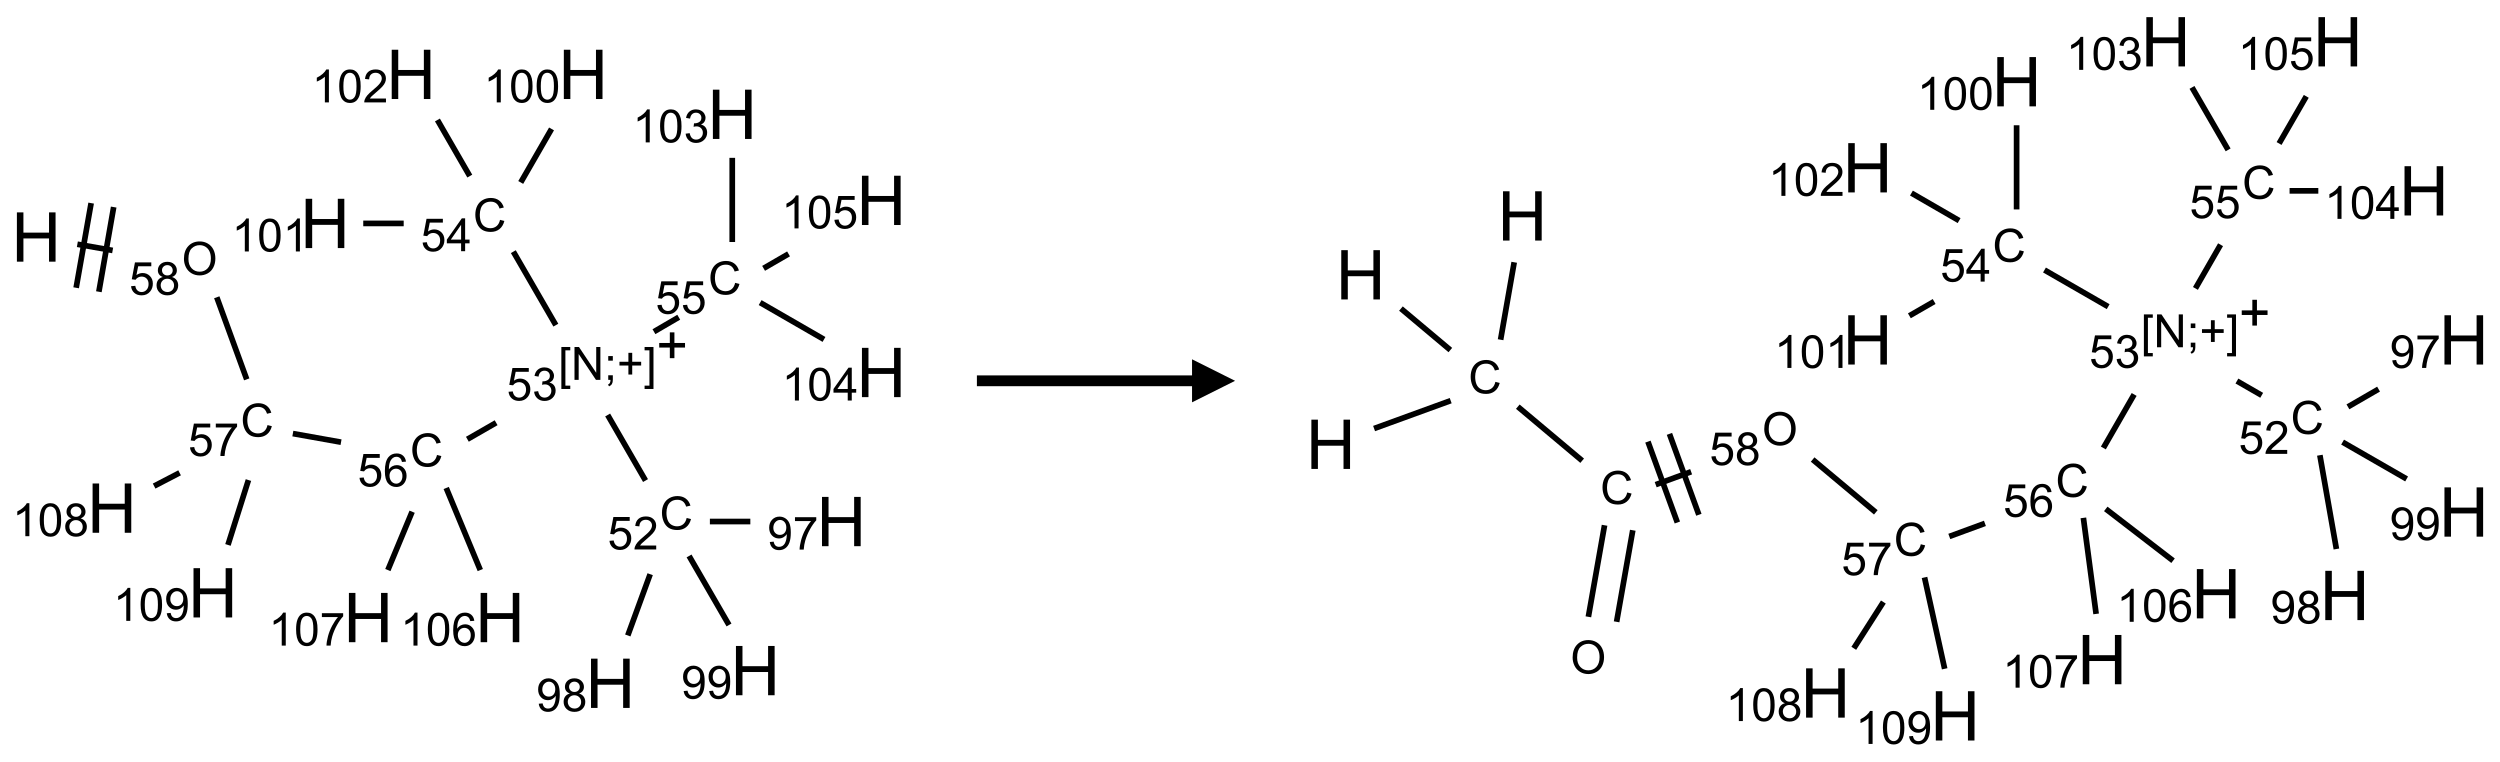 <?xml version="1.0" encoding="UTF-8"?>
<svg xmlns="http://www.w3.org/2000/svg" xmlns:xlink="http://www.w3.org/1999/xlink" width="581" height="177" viewBox="0 0 581 177">
<defs>
<g>
<g id="glyph-0-0">
<path d="M 2 0 L 2 -10 L 10 -10 L 10 0 Z M 2.25 -0.25 L 9.75 -0.25 L 9.75 -9.75 L 2.25 -9.75 Z M 2.25 -0.25 "/>
</g>
<g id="glyph-0-1">
<path d="M 1.281 0 L 1.281 -11.453 L 2.797 -11.453 L 2.797 -6.75 L 8.75 -6.75 L 8.75 -11.453 L 10.266 -11.453 L 10.266 0 L 8.75 0 L 8.75 -5.398 L 2.797 -5.398 L 2.797 0 Z M 1.281 0 "/>
</g>
<g id="glyph-1-0">
<path d="M 1.332 0 L 1.332 -6.668 L 6.668 -6.668 L 6.668 0 Z M 1.5 -0.168 L 6.5 -0.168 L 6.5 -6.5 L 1.5 -6.5 Z M 1.5 -0.168 "/>
</g>
<g id="glyph-1-1">
<path d="M 0.516 -3.719 C 0.516 -4.984 0.855 -5.977 1.535 -6.695 C 2.215 -7.414 3.094 -7.77 4.172 -7.77 C 4.875 -7.77 5.512 -7.602 6.078 -7.266 C 6.645 -6.93 7.074 -6.461 7.371 -5.855 C 7.668 -5.254 7.816 -4.57 7.816 -3.809 C 7.816 -3.035 7.66 -2.34 7.348 -1.73 C 7.035 -1.117 6.594 -0.656 6.02 -0.34 C 5.449 -0.027 4.828 0.129 4.168 0.129 C 3.449 0.129 2.805 -0.043 2.238 -0.391 C 1.672 -0.738 1.246 -1.211 0.953 -1.812 C 0.66 -2.414 0.516 -3.047 0.516 -3.719 Z M 1.559 -3.703 C 1.559 -2.781 1.805 -2.059 2.301 -1.527 C 2.793 -1 3.414 -0.734 4.16 -0.734 C 4.922 -0.734 5.547 -1 6.039 -1.535 C 6.531 -2.07 6.777 -2.828 6.777 -3.812 C 6.777 -4.434 6.672 -4.977 6.461 -5.441 C 6.25 -5.902 5.945 -6.262 5.539 -6.52 C 5.133 -6.773 4.68 -6.902 4.176 -6.902 C 3.461 -6.902 2.848 -6.656 2.332 -6.164 C 1.816 -5.672 1.559 -4.852 1.559 -3.703 Z M 1.559 -3.703 "/>
</g>
<g id="glyph-1-2">
<path d="M 0.441 -2 L 1.426 -2.082 C 1.5 -1.605 1.668 -1.242 1.934 -1.004 C 2.199 -0.762 2.52 -0.641 2.895 -0.641 C 3.348 -0.641 3.73 -0.812 4.043 -1.152 C 4.355 -1.492 4.512 -1.941 4.512 -2.504 C 4.512 -3.039 4.359 -3.461 4.059 -3.77 C 3.758 -4.078 3.367 -4.234 2.879 -4.234 C 2.578 -4.234 2.305 -4.164 2.062 -4.027 C 1.82 -3.891 1.629 -3.715 1.488 -3.496 L 0.609 -3.609 L 1.348 -7.531 L 5.145 -7.531 L 5.145 -6.637 L 2.098 -6.637 L 1.688 -4.582 C 2.145 -4.902 2.625 -5.062 3.129 -5.062 C 3.797 -5.062 4.359 -4.832 4.816 -4.371 C 5.277 -3.91 5.504 -3.312 5.504 -2.59 C 5.504 -1.898 5.305 -1.301 4.902 -0.797 C 4.41 -0.18 3.742 0.129 2.895 0.129 C 2.199 0.129 1.633 -0.062 1.195 -0.453 C 0.758 -0.844 0.504 -1.359 0.441 -2 Z M 0.441 -2 "/>
</g>
<g id="glyph-1-3">
<path d="M 1.887 -4.141 C 1.496 -4.281 1.207 -4.484 1.02 -4.75 C 0.832 -5.016 0.738 -5.328 0.738 -5.699 C 0.738 -6.254 0.938 -6.719 1.34 -7.098 C 1.738 -7.477 2.27 -7.668 2.934 -7.668 C 3.598 -7.668 4.137 -7.473 4.543 -7.086 C 4.949 -6.699 5.152 -6.227 5.152 -5.672 C 5.152 -5.316 5.059 -5.008 4.871 -4.746 C 4.688 -4.484 4.406 -4.281 4.027 -4.141 C 4.496 -3.988 4.852 -3.742 5.098 -3.402 C 5.34 -3.062 5.465 -2.656 5.465 -2.184 C 5.465 -1.531 5.234 -0.98 4.77 -0.535 C 4.309 -0.09 3.703 0.129 2.949 0.129 C 2.195 0.129 1.586 -0.094 1.125 -0.539 C 0.664 -0.984 0.434 -1.543 0.434 -2.207 C 0.434 -2.703 0.559 -3.121 0.809 -3.457 C 1.062 -3.793 1.422 -4.02 1.887 -4.141 Z M 1.699 -5.73 C 1.699 -5.367 1.812 -5.074 2.047 -4.844 C 2.281 -4.613 2.582 -4.5 2.953 -4.5 C 3.312 -4.5 3.609 -4.613 3.84 -4.84 C 4.07 -5.066 4.188 -5.348 4.188 -5.676 C 4.188 -6.02 4.07 -6.309 3.832 -6.543 C 3.594 -6.777 3.297 -6.895 2.941 -6.895 C 2.586 -6.895 2.289 -6.781 2.051 -6.551 C 1.816 -6.324 1.699 -6.047 1.699 -5.73 Z M 1.395 -2.203 C 1.395 -1.938 1.461 -1.676 1.586 -1.426 C 1.711 -1.176 1.902 -0.984 2.152 -0.848 C 2.402 -0.711 2.672 -0.641 2.957 -0.641 C 3.406 -0.641 3.777 -0.785 4.066 -1.074 C 4.359 -1.363 4.504 -1.727 4.504 -2.172 C 4.504 -2.625 4.355 -2.996 4.055 -3.293 C 3.754 -3.586 3.379 -3.734 2.926 -3.734 C 2.484 -3.734 2.121 -3.59 1.832 -3.297 C 1.543 -3.004 1.395 -2.641 1.395 -2.203 Z M 1.395 -2.203 "/>
</g>
<g id="glyph-1-4">
<path d="M 6.27 -2.676 L 7.281 -2.422 C 7.07 -1.594 6.688 -0.961 6.137 -0.523 C 5.586 -0.086 4.914 0.129 4.121 0.129 C 3.297 0.129 2.629 -0.039 2.113 -0.371 C 1.598 -0.707 1.203 -1.191 0.934 -1.828 C 0.664 -2.465 0.531 -3.145 0.531 -3.875 C 0.531 -4.672 0.684 -5.363 0.988 -5.957 C 1.293 -6.547 1.723 -6.996 2.285 -7.305 C 2.844 -7.613 3.461 -7.766 4.137 -7.766 C 4.898 -7.766 5.543 -7.57 6.062 -7.184 C 6.582 -6.793 6.945 -6.246 7.152 -5.543 L 6.156 -5.309 C 5.98 -5.863 5.723 -6.266 5.387 -6.52 C 5.051 -6.773 4.625 -6.902 4.113 -6.902 C 3.527 -6.902 3.039 -6.762 2.645 -6.48 C 2.25 -6.199 1.973 -5.82 1.812 -5.348 C 1.652 -4.871 1.574 -4.383 1.574 -3.879 C 1.574 -3.23 1.668 -2.664 1.855 -2.18 C 2.047 -1.695 2.34 -1.332 2.738 -1.094 C 3.137 -0.855 3.57 -0.734 4.035 -0.734 C 4.602 -0.734 5.082 -0.898 5.473 -1.223 C 5.867 -1.551 6.133 -2.035 6.27 -2.676 Z M 6.27 -2.676 "/>
</g>
<g id="glyph-1-5">
<path d="M 0.504 -6.637 L 0.504 -7.535 L 5.449 -7.535 L 5.449 -6.809 C 4.961 -6.289 4.48 -5.602 4.004 -4.746 C 3.527 -3.887 3.156 -3.004 2.895 -2.098 C 2.707 -1.461 2.59 -0.762 2.535 0 L 1.574 0 C 1.582 -0.602 1.703 -1.328 1.926 -2.176 C 2.152 -3.027 2.477 -3.848 2.898 -4.637 C 3.32 -5.426 3.77 -6.094 4.246 -6.637 Z M 0.504 -6.637 "/>
</g>
<g id="glyph-1-6">
<path d="M 5.309 -5.766 L 4.375 -5.691 C 4.293 -6.059 4.172 -6.328 4.02 -6.496 C 3.766 -6.762 3.453 -6.895 3.082 -6.895 C 2.785 -6.895 2.523 -6.812 2.297 -6.645 C 2 -6.43 1.77 -6.117 1.598 -5.703 C 1.43 -5.289 1.34 -4.703 1.332 -3.938 C 1.559 -4.281 1.836 -4.535 2.16 -4.703 C 2.488 -4.871 2.828 -4.953 3.188 -4.953 C 3.812 -4.953 4.344 -4.723 4.785 -4.262 C 5.223 -3.801 5.441 -3.207 5.441 -2.48 C 5.441 -2 5.34 -1.555 5.133 -1.145 C 4.926 -0.73 4.641 -0.418 4.281 -0.199 C 3.922 0.02 3.512 0.129 3.051 0.129 C 2.27 0.129 1.633 -0.156 1.141 -0.73 C 0.648 -1.305 0.402 -2.254 0.402 -3.574 C 0.402 -5.051 0.672 -6.121 1.219 -6.793 C 1.695 -7.375 2.336 -7.668 3.141 -7.668 C 3.742 -7.668 4.234 -7.5 4.617 -7.16 C 5 -6.824 5.23 -6.359 5.309 -5.766 Z M 1.48 -2.473 C 1.48 -2.152 1.547 -1.844 1.684 -1.547 C 1.82 -1.25 2.016 -1.027 2.262 -0.871 C 2.508 -0.719 2.766 -0.641 3.035 -0.641 C 3.434 -0.641 3.773 -0.801 4.059 -1.121 C 4.344 -1.441 4.484 -1.875 4.484 -2.422 C 4.484 -2.949 4.344 -3.367 4.062 -3.668 C 3.781 -3.973 3.426 -4.125 3 -4.125 C 2.578 -4.125 2.219 -3.973 1.922 -3.668 C 1.625 -3.363 1.48 -2.969 1.48 -2.473 Z M 1.48 -2.473 "/>
</g>
<g id="glyph-1-7">
<path d="M 0.723 2.121 L 0.723 -7.637 L 2.793 -7.637 L 2.793 -6.859 L 1.66 -6.859 L 1.66 1.344 L 2.793 1.344 L 2.793 2.121 Z M 0.723 2.121 "/>
</g>
<g id="glyph-1-8">
<path d="M 0.812 0 L 0.812 -7.637 L 1.848 -7.637 L 5.859 -1.641 L 5.859 -7.637 L 6.828 -7.637 L 6.828 0 L 5.793 0 L 1.781 -6 L 1.781 0 Z M 0.812 0 "/>
</g>
<g id="glyph-1-9">
<path d="M 0.949 -4.465 L 0.949 -5.531 L 2.016 -5.531 L 2.016 -4.465 Z M 0.949 0 L 0.949 -1.066 L 2.016 -1.066 L 2.016 0 C 2.016 0.391 1.945 0.711 1.809 0.949 C 1.668 1.191 1.449 1.379 1.145 1.512 L 0.887 1.109 C 1.082 1.023 1.23 0.895 1.324 0.727 C 1.418 0.559 1.469 0.316 1.48 0 Z M 0.949 0 "/>
</g>
<g id="glyph-1-10">
<path d="M 2.672 -1.234 L 2.672 -3.328 L 0.594 -3.328 L 0.594 -4.203 L 2.672 -4.203 L 2.672 -6.281 L 3.559 -6.281 L 3.559 -4.203 L 5.637 -4.203 L 5.637 -3.328 L 3.559 -3.328 L 3.559 -1.234 Z M 2.672 -1.234 "/>
</g>
<g id="glyph-1-11">
<path d="M 2.27 2.121 L 0.203 2.121 L 0.203 1.344 L 1.332 1.344 L 1.332 -6.859 L 0.203 -6.859 L 0.203 -7.637 L 2.27 -7.637 Z M 2.27 2.121 "/>
</g>
<g id="glyph-1-12">
<path d="M 0.449 -2.016 L 1.387 -2.141 C 1.492 -1.609 1.676 -1.227 1.934 -0.992 C 2.191 -0.758 2.508 -0.641 2.879 -0.641 C 3.32 -0.641 3.695 -0.793 3.996 -1.098 C 4.301 -1.402 4.453 -1.781 4.453 -2.234 C 4.453 -2.664 4.312 -3.02 4.031 -3.301 C 3.75 -3.578 3.391 -3.719 2.957 -3.719 C 2.781 -3.719 2.562 -3.684 2.297 -3.613 L 2.402 -4.438 C 2.465 -4.43 2.516 -4.426 2.551 -4.426 C 2.949 -4.426 3.312 -4.531 3.629 -4.738 C 3.949 -4.949 4.109 -5.27 4.109 -5.703 C 4.109 -6.047 3.992 -6.332 3.762 -6.559 C 3.527 -6.785 3.227 -6.895 2.859 -6.895 C 2.496 -6.895 2.191 -6.781 1.949 -6.551 C 1.707 -6.324 1.547 -5.98 1.48 -5.52 L 0.543 -5.688 C 0.656 -6.316 0.918 -6.805 1.324 -7.148 C 1.73 -7.492 2.234 -7.668 2.84 -7.668 C 3.254 -7.668 3.641 -7.578 3.988 -7.398 C 4.34 -7.219 4.609 -6.977 4.793 -6.668 C 4.98 -6.359 5.074 -6.031 5.074 -5.684 C 5.074 -5.352 4.984 -5.051 4.809 -4.781 C 4.629 -4.512 4.367 -4.297 4.02 -4.137 C 4.473 -4.031 4.824 -3.816 5.074 -3.488 C 5.324 -3.16 5.449 -2.75 5.449 -2.254 C 5.449 -1.59 5.203 -1.023 4.719 -0.559 C 4.234 -0.098 3.617 0.137 2.875 0.137 C 2.203 0.137 1.648 -0.062 1.207 -0.465 C 0.762 -0.863 0.512 -1.379 0.449 -2.016 Z M 0.449 -2.016 "/>
</g>
<g id="glyph-1-13">
<path d="M 5.371 -0.902 L 5.371 0 L 0.324 0 C 0.316 -0.227 0.352 -0.441 0.434 -0.652 C 0.562 -0.996 0.766 -1.332 1.051 -1.668 C 1.332 -2 1.742 -2.387 2.277 -2.824 C 3.105 -3.504 3.668 -4.043 3.957 -4.441 C 4.25 -4.84 4.395 -5.215 4.395 -5.566 C 4.395 -5.938 4.262 -6.254 3.996 -6.508 C 3.73 -6.762 3.387 -6.891 2.957 -6.891 C 2.508 -6.891 2.145 -6.754 1.875 -6.484 C 1.605 -6.215 1.469 -5.84 1.465 -5.359 L 0.5 -5.457 C 0.566 -6.176 0.812 -6.727 1.246 -7.102 C 1.676 -7.477 2.254 -7.668 2.98 -7.668 C 3.711 -7.668 4.293 -7.465 4.719 -7.059 C 5.145 -6.652 5.359 -6.148 5.359 -5.547 C 5.359 -5.242 5.297 -4.941 5.172 -4.645 C 5.047 -4.352 4.84 -4.039 4.551 -3.715 C 4.262 -3.387 3.777 -2.938 3.105 -2.371 C 2.543 -1.898 2.18 -1.578 2.02 -1.41 C 1.859 -1.242 1.73 -1.07 1.625 -0.902 Z M 5.371 -0.902 "/>
</g>
<g id="glyph-1-14">
<path d="M 0.582 -1.766 L 1.484 -1.848 C 1.562 -1.426 1.707 -1.117 1.922 -0.926 C 2.137 -0.734 2.414 -0.641 2.75 -0.641 C 3.039 -0.641 3.289 -0.707 3.508 -0.84 C 3.727 -0.973 3.902 -1.148 4.043 -1.367 C 4.18 -1.586 4.297 -1.887 4.391 -2.262 C 4.484 -2.637 4.531 -3.016 4.531 -3.406 C 4.531 -3.449 4.531 -3.512 4.527 -3.594 C 4.34 -3.297 4.082 -3.055 3.758 -2.867 C 3.434 -2.68 3.082 -2.59 2.703 -2.59 C 2.07 -2.59 1.535 -2.816 1.098 -3.277 C 0.66 -3.734 0.441 -4.34 0.441 -5.09 C 0.441 -5.863 0.672 -6.484 1.129 -6.957 C 1.586 -7.43 2.156 -7.668 2.844 -7.668 C 3.34 -7.668 3.793 -7.531 4.207 -7.266 C 4.617 -7 4.93 -6.617 5.145 -6.121 C 5.355 -5.629 5.465 -4.91 5.465 -3.973 C 5.465 -2.996 5.359 -2.223 5.145 -1.645 C 4.934 -1.066 4.617 -0.625 4.199 -0.324 C 3.781 -0.02 3.293 0.129 2.73 0.129 C 2.133 0.129 1.645 -0.035 1.266 -0.367 C 0.887 -0.699 0.66 -1.164 0.582 -1.766 Z M 4.422 -5.137 C 4.422 -5.676 4.277 -6.102 3.992 -6.418 C 3.707 -6.734 3.359 -6.891 2.957 -6.891 C 2.543 -6.891 2.18 -6.719 1.871 -6.379 C 1.562 -6.039 1.406 -5.598 1.406 -5.059 C 1.406 -4.57 1.555 -4.176 1.848 -3.871 C 2.141 -3.566 2.5 -3.418 2.934 -3.418 C 3.367 -3.418 3.723 -3.57 4.004 -3.871 C 4.281 -4.176 4.422 -4.598 4.422 -5.137 Z M 4.422 -5.137 "/>
</g>
<g id="glyph-1-15">
<path d="M 3.449 0 L 3.449 -1.828 L 0.137 -1.828 L 0.137 -2.688 L 3.621 -7.637 L 4.387 -7.637 L 4.387 -2.688 L 5.418 -2.688 L 5.418 -1.828 L 4.387 -1.828 L 4.387 0 Z M 3.449 -2.688 L 3.449 -6.129 L 1.059 -2.688 Z M 3.449 -2.688 "/>
</g>
<g id="glyph-1-16">
<path d="M 3.973 0 L 3.035 0 L 3.035 -5.973 C 2.809 -5.758 2.516 -5.543 2.148 -5.328 C 1.781 -5.113 1.453 -4.953 1.16 -4.844 L 1.16 -5.75 C 1.684 -5.996 2.145 -6.297 2.535 -6.645 C 2.93 -6.996 3.207 -7.336 3.371 -7.668 L 3.973 -7.668 Z M 3.973 0 "/>
</g>
<g id="glyph-1-17">
<path d="M 0.441 -3.766 C 0.441 -4.668 0.535 -5.395 0.723 -5.945 C 0.906 -6.496 1.184 -6.922 1.551 -7.219 C 1.918 -7.516 2.375 -7.668 2.934 -7.668 C 3.344 -7.668 3.703 -7.586 4.012 -7.418 C 4.32 -7.254 4.574 -7.016 4.777 -6.707 C 4.977 -6.395 5.137 -6.016 5.25 -5.57 C 5.363 -5.125 5.422 -4.523 5.422 -3.766 C 5.422 -2.871 5.328 -2.148 5.145 -1.598 C 4.961 -1.047 4.688 -0.621 4.32 -0.32 C 3.953 -0.02 3.492 0.129 2.934 0.129 C 2.195 0.129 1.617 -0.133 1.199 -0.66 C 0.695 -1.297 0.441 -2.332 0.441 -3.766 Z M 1.406 -3.766 C 1.406 -2.512 1.555 -1.68 1.848 -1.262 C 2.141 -0.848 2.5 -0.641 2.934 -0.641 C 3.363 -0.641 3.727 -0.848 4.02 -1.266 C 4.312 -1.684 4.457 -2.516 4.457 -3.766 C 4.457 -5.023 4.312 -5.859 4.02 -6.27 C 3.727 -6.684 3.359 -6.891 2.922 -6.891 C 2.492 -6.891 2.148 -6.707 1.891 -6.344 C 1.566 -5.879 1.406 -5.02 1.406 -3.766 Z M 1.406 -3.766 "/>
</g>
</g>
</defs>
<path fill="none" stroke-width="0.033" stroke-linecap="butt" stroke-linejoin="miter" stroke="rgb(0%, 0%, 0%)" stroke-opacity="1" stroke-miterlimit="10" d="M 0.239 0.987 L 0.444 1.023 " transform="matrix(40, 0, 0, 40, 8.418, 17.283)"/>
<path fill="none" stroke-width="0.033" stroke-linecap="butt" stroke-linejoin="miter" stroke="rgb(0%, 0%, 0%)" stroke-opacity="1" stroke-miterlimit="10" d="M 0.364 1.263 L 0.45 0.771 " transform="matrix(40, 0, 0, 40, 8.418, 17.283)"/>
<path fill="none" stroke-width="0.033" stroke-linecap="butt" stroke-linejoin="miter" stroke="rgb(0%, 0%, 0%)" stroke-opacity="1" stroke-miterlimit="10" d="M 0.232 1.24 L 0.319 0.748 " transform="matrix(40, 0, 0, 40, 8.418, 17.283)"/>
<path fill="none" stroke-width="0.033" stroke-linecap="butt" stroke-linejoin="miter" stroke="rgb(0%, 0%, 0%)" stroke-opacity="1" stroke-miterlimit="10" d="M 1.049 1.295 L 1.223 1.772 " transform="matrix(40, 0, 0, 40, 8.418, 17.283)"/>
<path fill="none" stroke-width="0.033" stroke-linecap="butt" stroke-linejoin="miter" stroke="rgb(0%, 0%, 0%)" stroke-opacity="1" stroke-miterlimit="10" d="M 1.491 2.087 L 1.771 2.137 " transform="matrix(40, 0, 0, 40, 8.418, 17.283)"/>
<path fill="none" stroke-width="0.033" stroke-linecap="butt" stroke-linejoin="miter" stroke="rgb(0%, 0%, 0%)" stroke-opacity="1" stroke-miterlimit="10" d="M 2.505 2.12 L 2.672 2.024 " transform="matrix(40, 0, 0, 40, 8.418, 17.283)"/>
<path fill="none" stroke-width="0.033" stroke-linecap="butt" stroke-linejoin="miter" stroke="rgb(0%, 0%, 0%)" stroke-opacity="1" stroke-miterlimit="10" d="M 3.32 1.979 L 3.54 2.36 " transform="matrix(40, 0, 0, 40, 8.418, 17.283)"/>
<path fill="none" stroke-width="0.033" stroke-linecap="butt" stroke-linejoin="miter" stroke="rgb(0%, 0%, 0%)" stroke-opacity="1" stroke-miterlimit="10" d="M 3.914 2.598 L 4.149 2.598 " transform="matrix(40, 0, 0, 40, 8.418, 17.283)"/>
<path fill="none" stroke-width="0.033" stroke-linecap="butt" stroke-linejoin="miter" stroke="rgb(0%, 0%, 0%)" stroke-opacity="1" stroke-miterlimit="10" d="M 3.567 2.904 L 3.437 3.26 " transform="matrix(40, 0, 0, 40, 8.418, 17.283)"/>
<path fill="none" stroke-width="0.033" stroke-linecap="butt" stroke-linejoin="miter" stroke="rgb(0%, 0%, 0%)" stroke-opacity="1" stroke-miterlimit="10" d="M 3.793 2.798 L 4.025 3.199 " transform="matrix(40, 0, 0, 40, 8.418, 17.283)"/>
<path fill="none" stroke-width="0.033" stroke-linecap="butt" stroke-linejoin="miter" stroke="rgb(0%, 0%, 0%)" stroke-opacity="1" stroke-miterlimit="10" d="M 3.019 1.457 L 2.772 1.03 " transform="matrix(40, 0, 0, 40, 8.418, 17.283)"/>
<path fill="none" stroke-width="0.033" stroke-linecap="butt" stroke-linejoin="miter" stroke="rgb(0%, 0%, 0%)" stroke-opacity="1" stroke-miterlimit="10" d="M 2.815 0.628 L 2.994 0.317 " transform="matrix(40, 0, 0, 40, 8.418, 17.283)"/>
<path fill="none" stroke-width="0.033" stroke-linecap="butt" stroke-linejoin="miter" stroke="rgb(0%, 0%, 0%)" stroke-opacity="1" stroke-miterlimit="10" d="M 2.135 0.866 L 1.9 0.866 " transform="matrix(40, 0, 0, 40, 8.418, 17.283)"/>
<path fill="none" stroke-width="0.033" stroke-linecap="butt" stroke-linejoin="miter" stroke="rgb(0%, 0%, 0%)" stroke-opacity="1" stroke-miterlimit="10" d="M 2.519 0.591 L 2.331 0.265 " transform="matrix(40, 0, 0, 40, 8.418, 17.283)"/>
<path fill="none" stroke-width="0.033" stroke-linecap="butt" stroke-linejoin="miter" stroke="rgb(0%, 0%, 0%)" stroke-opacity="1" stroke-miterlimit="10" d="M 3.589 1.495 L 3.733 1.411 " transform="matrix(40, 0, 0, 40, 8.418, 17.283)"/>
<path fill="none" stroke-width="0.033" stroke-linecap="butt" stroke-linejoin="miter" stroke="rgb(0%, 0%, 0%)" stroke-opacity="1" stroke-miterlimit="10" d="M 4.044 0.974 L 4.044 0.485 " transform="matrix(40, 0, 0, 40, 8.418, 17.283)"/>
<path fill="none" stroke-width="0.033" stroke-linecap="butt" stroke-linejoin="miter" stroke="rgb(0%, 0%, 0%)" stroke-opacity="1" stroke-miterlimit="10" d="M 4.206 1.326 L 4.577 1.54 " transform="matrix(40, 0, 0, 40, 8.418, 17.283)"/>
<path fill="none" stroke-width="0.033" stroke-linecap="butt" stroke-linejoin="miter" stroke="rgb(0%, 0%, 0%)" stroke-opacity="1" stroke-miterlimit="10" d="M 4.226 1.127 L 4.371 1.043 " transform="matrix(40, 0, 0, 40, 8.418, 17.283)"/>
<path fill="none" stroke-width="0.033" stroke-linecap="butt" stroke-linejoin="miter" stroke="rgb(0%, 0%, 0%)" stroke-opacity="1" stroke-miterlimit="10" d="M 2.382 2.403 L 2.58 2.88 " transform="matrix(40, 0, 0, 40, 8.418, 17.283)"/>
<path fill="none" stroke-width="0.033" stroke-linecap="butt" stroke-linejoin="miter" stroke="rgb(0%, 0%, 0%)" stroke-opacity="1" stroke-miterlimit="10" d="M 2.184 2.541 L 2.043 2.88 " transform="matrix(40, 0, 0, 40, 8.418, 17.283)"/>
<path fill="none" stroke-width="0.033" stroke-linecap="butt" stroke-linejoin="miter" stroke="rgb(0%, 0%, 0%)" stroke-opacity="1" stroke-miterlimit="10" d="M 0.833 2.315 L 0.685 2.392 " transform="matrix(40, 0, 0, 40, 8.418, 17.283)"/>
<path fill="none" stroke-width="0.033" stroke-linecap="butt" stroke-linejoin="miter" stroke="rgb(0%, 0%, 0%)" stroke-opacity="1" stroke-miterlimit="10" d="M 1.233 2.357 L 1.114 2.734 " transform="matrix(40, 0, 0, 40, 8.418, 17.283)"/>
<g fill="rgb(0%, 0%, 0%)" fill-opacity="1">
<use xlink:href="#glyph-0-1" x="2.645" y="60.812"/>
</g>
<g fill="rgb(0%, 0%, 0%)" fill-opacity="1">
<use xlink:href="#glyph-1-1" x="42.234" y="63.879"/>
</g>
<g fill="rgb(0%, 0%, 0%)" fill-opacity="1">
<use xlink:href="#glyph-1-2" x="30.016" y="68.512"/>
<use xlink:href="#glyph-1-3" x="35.948" y="68.512"/>
</g>
<g fill="rgb(0%, 0%, 0%)" fill-opacity="1">
<use xlink:href="#glyph-1-4" x="55.898" y="101.465"/>
</g>
<g fill="rgb(0%, 0%, 0%)" fill-opacity="1">
<use xlink:href="#glyph-1-2" x="43.715" y="105.973"/>
<use xlink:href="#glyph-1-5" x="49.647" y="105.973"/>
</g>
<g fill="rgb(0%, 0%, 0%)" fill-opacity="1">
<use xlink:href="#glyph-1-4" x="95.289" y="108.41"/>
</g>
<g fill="rgb(0%, 0%, 0%)" fill-opacity="1">
<use xlink:href="#glyph-1-2" x="83.109" y="113.047"/>
<use xlink:href="#glyph-1-6" x="89.042" y="113.047"/>
</g>
<g fill="rgb(0%, 0%, 0%)" fill-opacity="1">
<use xlink:href="#glyph-1-7" x="129.738" y="88.277"/>
<use xlink:href="#glyph-1-8" x="132.702" y="88.277"/>
<use xlink:href="#glyph-1-9" x="140.405" y="88.277"/>
<use xlink:href="#glyph-1-10" x="143.368" y="88.277"/>
<use xlink:href="#glyph-1-11" x="149.598" y="88.277"/>
</g>
<g fill="rgb(0%, 0%, 0%)" fill-opacity="1">
<use xlink:href="#glyph-1-2" x="117.746" y="93.047"/>
<use xlink:href="#glyph-1-12" x="123.678" y="93.047"/>
</g>
<path fill-rule="nonzero" fill="rgb(0%, 0%, 0%)" fill-opacity="1" d="M 153.203 79.707 L 155.668 79.707 L 155.668 77.242 L 156.734 77.242 L 156.734 79.707 L 159.199 79.707 L 159.199 80.773 L 156.734 80.773 L 156.734 83.238 L 155.668 83.238 L 155.668 80.773 L 153.203 80.773 "/>
<g fill="rgb(0%, 0%, 0%)" fill-opacity="1">
<use xlink:href="#glyph-1-4" x="153.309" y="123.051"/>
</g>
<g fill="rgb(0%, 0%, 0%)" fill-opacity="1">
<use xlink:href="#glyph-1-2" x="141.199" y="127.688"/>
<use xlink:href="#glyph-1-13" x="147.132" y="127.688"/>
</g>
<g fill="rgb(0%, 0%, 0%)" fill-opacity="1">
<use xlink:href="#glyph-0-1" x="189.754" y="126.934"/>
</g>
<g fill="rgb(0%, 0%, 0%)" fill-opacity="1">
<use xlink:href="#glyph-1-14" x="178.316" y="127.727"/>
<use xlink:href="#glyph-1-5" x="184.249" y="127.727"/>
</g>
<g fill="rgb(0%, 0%, 0%)" fill-opacity="1">
<use xlink:href="#glyph-0-1" x="136.07" y="164.523"/>
</g>
<g fill="rgb(0%, 0%, 0%)" fill-opacity="1">
<use xlink:href="#glyph-1-14" x="124.621" y="165.312"/>
<use xlink:href="#glyph-1-3" x="130.553" y="165.312"/>
</g>
<g fill="rgb(0%, 0%, 0%)" fill-opacity="1">
<use xlink:href="#glyph-0-1" x="169.754" y="161.574"/>
</g>
<g fill="rgb(0%, 0%, 0%)" fill-opacity="1">
<use xlink:href="#glyph-1-14" x="158.301" y="162.367"/>
<use xlink:href="#glyph-1-14" x="164.233" y="162.367"/>
</g>
<g fill="rgb(0%, 0%, 0%)" fill-opacity="1">
<use xlink:href="#glyph-1-4" x="109.934" y="53.77"/>
</g>
<g fill="rgb(0%, 0%, 0%)" fill-opacity="1">
<use xlink:href="#glyph-1-2" x="97.777" y="58.375"/>
<use xlink:href="#glyph-1-15" x="103.71" y="58.375"/>
</g>
<g fill="rgb(0%, 0%, 0%)" fill-opacity="1">
<use xlink:href="#glyph-0-1" x="129.754" y="23.012"/>
</g>
<g fill="rgb(0%, 0%, 0%)" fill-opacity="1">
<use xlink:href="#glyph-1-16" x="112.41" y="23.805"/>
<use xlink:href="#glyph-1-17" x="118.342" y="23.805"/>
<use xlink:href="#glyph-1-17" x="124.275" y="23.805"/>
</g>
<g fill="rgb(0%, 0%, 0%)" fill-opacity="1">
<use xlink:href="#glyph-0-1" x="69.754" y="57.652"/>
</g>
<g fill="rgb(0%, 0%, 0%)" fill-opacity="1">
<use xlink:href="#glyph-1-16" x="53.859" y="58.445"/>
<use xlink:href="#glyph-1-17" x="59.792" y="58.445"/>
<use xlink:href="#glyph-1-16" x="65.724" y="58.445"/>
</g>
<g fill="rgb(0%, 0%, 0%)" fill-opacity="1">
<use xlink:href="#glyph-0-1" x="89.754" y="23.012"/>
</g>
<g fill="rgb(0%, 0%, 0%)" fill-opacity="1">
<use xlink:href="#glyph-1-16" x="72.465" y="23.805"/>
<use xlink:href="#glyph-1-17" x="78.397" y="23.805"/>
<use xlink:href="#glyph-1-13" x="84.329" y="23.805"/>
</g>
<g fill="rgb(0%, 0%, 0%)" fill-opacity="1">
<use xlink:href="#glyph-1-4" x="164.574" y="68.41"/>
</g>
<g fill="rgb(0%, 0%, 0%)" fill-opacity="1">
<use xlink:href="#glyph-1-2" x="152.332" y="72.914"/>
<use xlink:href="#glyph-1-2" x="158.264" y="72.914"/>
</g>
<g fill="rgb(0%, 0%, 0%)" fill-opacity="1">
<use xlink:href="#glyph-0-1" x="164.395" y="32.293"/>
</g>
<g fill="rgb(0%, 0%, 0%)" fill-opacity="1">
<use xlink:href="#glyph-1-16" x="147.027" y="33.086"/>
<use xlink:href="#glyph-1-17" x="152.96" y="33.086"/>
<use xlink:href="#glyph-1-12" x="158.892" y="33.086"/>
</g>
<g fill="rgb(0%, 0%, 0%)" fill-opacity="1">
<use xlink:href="#glyph-0-1" x="199.035" y="92.293"/>
</g>
<g fill="rgb(0%, 0%, 0%)" fill-opacity="1">
<use xlink:href="#glyph-1-16" x="181.699" y="93.086"/>
<use xlink:href="#glyph-1-17" x="187.632" y="93.086"/>
<use xlink:href="#glyph-1-15" x="193.564" y="93.086"/>
</g>
<g fill="rgb(0%, 0%, 0%)" fill-opacity="1">
<use xlink:href="#glyph-0-1" x="199.035" y="52.293"/>
</g>
<g fill="rgb(0%, 0%, 0%)" fill-opacity="1">
<use xlink:href="#glyph-1-16" x="181.609" y="53.086"/>
<use xlink:href="#glyph-1-17" x="187.542" y="53.086"/>
<use xlink:href="#glyph-1-2" x="193.474" y="53.086"/>
</g>
<g fill="rgb(0%, 0%, 0%)" fill-opacity="1">
<use xlink:href="#glyph-0-1" x="110.418" y="149.246"/>
</g>
<g fill="rgb(0%, 0%, 0%)" fill-opacity="1">
<use xlink:href="#glyph-1-16" x="93.055" y="150.039"/>
<use xlink:href="#glyph-1-17" x="98.987" y="150.039"/>
<use xlink:href="#glyph-1-6" x="104.919" y="150.039"/>
</g>
<g fill="rgb(0%, 0%, 0%)" fill-opacity="1">
<use xlink:href="#glyph-0-1" x="79.805" y="149.246"/>
</g>
<g fill="rgb(0%, 0%, 0%)" fill-opacity="1">
<use xlink:href="#glyph-1-16" x="62.438" y="150.039"/>
<use xlink:href="#glyph-1-17" x="68.37" y="150.039"/>
<use xlink:href="#glyph-1-5" x="74.302" y="150.039"/>
</g>
<g fill="rgb(0%, 0%, 0%)" fill-opacity="1">
<use xlink:href="#glyph-0-1" x="20.238" y="123.816"/>
</g>
<g fill="rgb(0%, 0%, 0%)" fill-opacity="1">
<use xlink:href="#glyph-1-16" x="2.855" y="124.609"/>
<use xlink:href="#glyph-1-17" x="8.788" y="124.609"/>
<use xlink:href="#glyph-1-3" x="14.72" y="124.609"/>
</g>
<g fill="rgb(0%, 0%, 0%)" fill-opacity="1">
<use xlink:href="#glyph-0-1" x="43.691" y="143.496"/>
</g>
<g fill="rgb(0%, 0%, 0%)" fill-opacity="1">
<use xlink:href="#glyph-1-16" x="26.309" y="144.289"/>
<use xlink:href="#glyph-1-17" x="32.241" y="144.289"/>
<use xlink:href="#glyph-1-14" x="38.173" y="144.289"/>
</g>
<path fill-rule="nonzero" fill="rgb(0%, 0%, 0%)" fill-opacity="1" d="M 227.031 89.75 L 277.031 89.75 L 277.031 93.5 L 287.031 88.5 L 277.031 83.5 L 277.031 87.25 L 227.031 87.25 "/>
<path fill="none" stroke-width="0.033" stroke-linecap="butt" stroke-linejoin="miter" stroke="rgb(0%, 0%, 0%)" stroke-opacity="1" stroke-miterlimit="10" d="M 1.066 1.281 L 0.987 1.731 " transform="matrix(40, 0, 0, 40, 309.258, 9.711)"/>
<path fill="none" stroke-width="0.033" stroke-linecap="butt" stroke-linejoin="miter" stroke="rgb(0%, 0%, 0%)" stroke-opacity="1" stroke-miterlimit="10" d="M 0.697 2.085 L 0.252 2.247 " transform="matrix(40, 0, 0, 40, 309.258, 9.711)"/>
<path fill="none" stroke-width="0.033" stroke-linecap="butt" stroke-linejoin="miter" stroke="rgb(0%, 0%, 0%)" stroke-opacity="1" stroke-miterlimit="10" d="M 0.695 1.791 L 0.408 1.55 " transform="matrix(40, 0, 0, 40, 309.258, 9.711)"/>
<path fill="none" stroke-width="0.033" stroke-linecap="butt" stroke-linejoin="miter" stroke="rgb(0%, 0%, 0%)" stroke-opacity="1" stroke-miterlimit="10" d="M 1.087 2.12 L 1.461 2.434 " transform="matrix(40, 0, 0, 40, 309.258, 9.711)"/>
<path fill="none" stroke-width="0.033" stroke-linecap="butt" stroke-linejoin="miter" stroke="rgb(0%, 0%, 0%)" stroke-opacity="1" stroke-miterlimit="10" d="M 1.591 2.809 L 1.497 3.341 " transform="matrix(40, 0, 0, 40, 309.258, 9.711)"/>
<path fill="none" stroke-width="0.033" stroke-linecap="butt" stroke-linejoin="miter" stroke="rgb(0%, 0%, 0%)" stroke-opacity="1" stroke-miterlimit="10" d="M 1.755 2.838 L 1.661 3.37 " transform="matrix(40, 0, 0, 40, 309.258, 9.711)"/>
<path fill="none" stroke-width="0.033" stroke-linecap="butt" stroke-linejoin="miter" stroke="rgb(0%, 0%, 0%)" stroke-opacity="1" stroke-miterlimit="10" d="M 1.888 2.573 L 2.094 2.498 " transform="matrix(40, 0, 0, 40, 309.258, 9.711)"/>
<path fill="none" stroke-width="0.033" stroke-linecap="butt" stroke-linejoin="miter" stroke="rgb(0%, 0%, 0%)" stroke-opacity="1" stroke-miterlimit="10" d="M 2.139 2.748 L 1.968 2.278 " transform="matrix(40, 0, 0, 40, 309.258, 9.711)"/>
<path fill="none" stroke-width="0.033" stroke-linecap="butt" stroke-linejoin="miter" stroke="rgb(0%, 0%, 0%)" stroke-opacity="1" stroke-miterlimit="10" d="M 2.014 2.793 L 1.843 2.323 " transform="matrix(40, 0, 0, 40, 309.258, 9.711)"/>
<path fill="none" stroke-width="0.033" stroke-linecap="butt" stroke-linejoin="miter" stroke="rgb(0%, 0%, 0%)" stroke-opacity="1" stroke-miterlimit="10" d="M 2.8 2.427 L 3.167 2.734 " transform="matrix(40, 0, 0, 40, 309.258, 9.711)"/>
<path fill="none" stroke-width="0.033" stroke-linecap="butt" stroke-linejoin="miter" stroke="rgb(0%, 0%, 0%)" stroke-opacity="1" stroke-miterlimit="10" d="M 3.594 2.874 L 3.801 2.798 " transform="matrix(40, 0, 0, 40, 309.258, 9.711)"/>
<path fill="none" stroke-width="0.033" stroke-linecap="butt" stroke-linejoin="miter" stroke="rgb(0%, 0%, 0%)" stroke-opacity="1" stroke-miterlimit="10" d="M 4.489 2.36 L 4.668 2.049 " transform="matrix(40, 0, 0, 40, 309.258, 9.711)"/>
<path fill="none" stroke-width="0.033" stroke-linecap="butt" stroke-linejoin="miter" stroke="rgb(0%, 0%, 0%)" stroke-opacity="1" stroke-miterlimit="10" d="M 5.265 1.971 L 5.409 2.054 " transform="matrix(40, 0, 0, 40, 309.258, 9.711)"/>
<path fill="none" stroke-width="0.033" stroke-linecap="butt" stroke-linejoin="miter" stroke="rgb(0%, 0%, 0%)" stroke-opacity="1" stroke-miterlimit="10" d="M 5.91 2.121 L 6.088 2.018 " transform="matrix(40, 0, 0, 40, 309.258, 9.711)"/>
<path fill="none" stroke-width="0.033" stroke-linecap="butt" stroke-linejoin="miter" stroke="rgb(0%, 0%, 0%)" stroke-opacity="1" stroke-miterlimit="10" d="M 5.747 2.402 L 5.843 2.947 " transform="matrix(40, 0, 0, 40, 309.258, 9.711)"/>
<path fill="none" stroke-width="0.033" stroke-linecap="butt" stroke-linejoin="miter" stroke="rgb(0%, 0%, 0%)" stroke-opacity="1" stroke-miterlimit="10" d="M 5.879 2.326 L 6.251 2.54 " transform="matrix(40, 0, 0, 40, 309.258, 9.711)"/>
<path fill="none" stroke-width="0.033" stroke-linecap="butt" stroke-linejoin="miter" stroke="rgb(0%, 0%, 0%)" stroke-opacity="1" stroke-miterlimit="10" d="M 4.517 1.539 L 4.147 1.326 " transform="matrix(40, 0, 0, 40, 309.258, 9.711)"/>
<path fill="none" stroke-width="0.033" stroke-linecap="butt" stroke-linejoin="miter" stroke="rgb(0%, 0%, 0%)" stroke-opacity="1" stroke-miterlimit="10" d="M 3.985 0.974 L 3.985 0.485 " transform="matrix(40, 0, 0, 40, 309.258, 9.711)"/>
<path fill="none" stroke-width="0.033" stroke-linecap="butt" stroke-linejoin="miter" stroke="rgb(0%, 0%, 0%)" stroke-opacity="1" stroke-miterlimit="10" d="M 3.506 1.509 L 3.362 1.592 " transform="matrix(40, 0, 0, 40, 309.258, 9.711)"/>
<path fill="none" stroke-width="0.033" stroke-linecap="butt" stroke-linejoin="miter" stroke="rgb(0%, 0%, 0%)" stroke-opacity="1" stroke-miterlimit="10" d="M 3.651 1.039 L 3.374 0.879 " transform="matrix(40, 0, 0, 40, 309.258, 9.711)"/>
<path fill="none" stroke-width="0.033" stroke-linecap="butt" stroke-linejoin="miter" stroke="rgb(0%, 0%, 0%)" stroke-opacity="1" stroke-miterlimit="10" d="M 5.024 1.433 L 5.17 1.179 " transform="matrix(40, 0, 0, 40, 309.258, 9.711)"/>
<path fill="none" stroke-width="0.033" stroke-linecap="butt" stroke-linejoin="miter" stroke="rgb(0%, 0%, 0%)" stroke-opacity="1" stroke-miterlimit="10" d="M 5.214 0.628 L 5.004 0.265 " transform="matrix(40, 0, 0, 40, 309.258, 9.711)"/>
<path fill="none" stroke-width="0.033" stroke-linecap="butt" stroke-linejoin="miter" stroke="rgb(0%, 0%, 0%)" stroke-opacity="1" stroke-miterlimit="10" d="M 5.571 0.866 L 5.738 0.866 " transform="matrix(40, 0, 0, 40, 309.258, 9.711)"/>
<path fill="none" stroke-width="0.033" stroke-linecap="butt" stroke-linejoin="miter" stroke="rgb(0%, 0%, 0%)" stroke-opacity="1" stroke-miterlimit="10" d="M 5.51 0.591 L 5.668 0.317 " transform="matrix(40, 0, 0, 40, 309.258, 9.711)"/>
<path fill="none" stroke-width="0.033" stroke-linecap="butt" stroke-linejoin="miter" stroke="rgb(0%, 0%, 0%)" stroke-opacity="1" stroke-miterlimit="10" d="M 4.503 2.714 L 4.894 3.015 " transform="matrix(40, 0, 0, 40, 309.258, 9.711)"/>
<path fill="none" stroke-width="0.033" stroke-linecap="butt" stroke-linejoin="miter" stroke="rgb(0%, 0%, 0%)" stroke-opacity="1" stroke-miterlimit="10" d="M 4.373 2.766 L 4.447 3.324 " transform="matrix(40, 0, 0, 40, 309.258, 9.711)"/>
<path fill="none" stroke-width="0.033" stroke-linecap="butt" stroke-linejoin="miter" stroke="rgb(0%, 0%, 0%)" stroke-opacity="1" stroke-miterlimit="10" d="M 3.211 3.255 L 3.039 3.524 " transform="matrix(40, 0, 0, 40, 309.258, 9.711)"/>
<path fill="none" stroke-width="0.033" stroke-linecap="butt" stroke-linejoin="miter" stroke="rgb(0%, 0%, 0%)" stroke-opacity="1" stroke-miterlimit="10" d="M 3.45 3.112 L 3.567 3.643 " transform="matrix(40, 0, 0, 40, 309.258, 9.711)"/>
<g fill="rgb(0%, 0%, 0%)" fill-opacity="1">
<use xlink:href="#glyph-0-1" x="348.02" y="55.906"/>
</g>
<g fill="rgb(0%, 0%, 0%)" fill-opacity="1">
<use xlink:href="#glyph-1-4" x="341.254" y="91.418"/>
</g>
<g fill="rgb(0%, 0%, 0%)" fill-opacity="1">
<use xlink:href="#glyph-0-1" x="303.484" y="108.98"/>
</g>
<g fill="rgb(0%, 0%, 0%)" fill-opacity="1">
<use xlink:href="#glyph-0-1" x="310.43" y="69.59"/>
</g>
<g fill="rgb(0%, 0%, 0%)" fill-opacity="1">
<use xlink:href="#glyph-1-4" x="371.895" y="117.129"/>
</g>
<g fill="rgb(0%, 0%, 0%)" fill-opacity="1">
<use xlink:href="#glyph-1-1" x="364.965" y="156.523"/>
</g>
<g fill="rgb(0%, 0%, 0%)" fill-opacity="1">
<use xlink:href="#glyph-1-1" x="409.496" y="103.453"/>
</g>
<g fill="rgb(0%, 0%, 0%)" fill-opacity="1">
<use xlink:href="#glyph-1-2" x="397.281" y="108.086"/>
<use xlink:href="#glyph-1-3" x="403.214" y="108.086"/>
</g>
<g fill="rgb(0%, 0%, 0%)" fill-opacity="1">
<use xlink:href="#glyph-1-4" x="440.125" y="129.16"/>
</g>
<g fill="rgb(0%, 0%, 0%)" fill-opacity="1">
<use xlink:href="#glyph-1-2" x="427.938" y="133.668"/>
<use xlink:href="#glyph-1-5" x="433.87" y="133.668"/>
</g>
<g fill="rgb(0%, 0%, 0%)" fill-opacity="1">
<use xlink:href="#glyph-1-4" x="477.711" y="115.48"/>
</g>
<g fill="rgb(0%, 0%, 0%)" fill-opacity="1">
<use xlink:href="#glyph-1-2" x="465.531" y="120.113"/>
<use xlink:href="#glyph-1-6" x="471.464" y="120.113"/>
</g>
<g fill="rgb(0%, 0%, 0%)" fill-opacity="1">
<use xlink:href="#glyph-1-7" x="497.516" y="80.703"/>
<use xlink:href="#glyph-1-8" x="500.479" y="80.703"/>
<use xlink:href="#glyph-1-9" x="508.182" y="80.703"/>
<use xlink:href="#glyph-1-10" x="511.146" y="80.703"/>
<use xlink:href="#glyph-1-11" x="517.375" y="80.703"/>
</g>
<g fill="rgb(0%, 0%, 0%)" fill-opacity="1">
<use xlink:href="#glyph-1-2" x="485.527" y="85.473"/>
<use xlink:href="#glyph-1-12" x="491.46" y="85.473"/>
</g>
<path fill-rule="nonzero" fill="rgb(0%, 0%, 0%)" fill-opacity="1" d="M 520.98 72.133 L 523.445 72.133 L 523.445 69.668 L 524.512 69.668 L 524.512 72.133 L 526.977 72.133 L 526.977 73.199 L 524.512 73.199 L 524.512 75.664 L 523.445 75.664 L 523.445 73.199 L 520.98 73.199 "/>
<g fill="rgb(0%, 0%, 0%)" fill-opacity="1">
<use xlink:href="#glyph-1-4" x="532.352" y="100.836"/>
</g>
<g fill="rgb(0%, 0%, 0%)" fill-opacity="1">
<use xlink:href="#glyph-1-2" x="520.246" y="105.473"/>
<use xlink:href="#glyph-1-13" x="526.178" y="105.473"/>
</g>
<g fill="rgb(0%, 0%, 0%)" fill-opacity="1">
<use xlink:href="#glyph-0-1" x="566.812" y="84.719"/>
</g>
<g fill="rgb(0%, 0%, 0%)" fill-opacity="1">
<use xlink:href="#glyph-1-14" x="555.379" y="85.512"/>
<use xlink:href="#glyph-1-5" x="561.311" y="85.512"/>
</g>
<g fill="rgb(0%, 0%, 0%)" fill-opacity="1">
<use xlink:href="#glyph-0-1" x="539.117" y="144.113"/>
</g>
<g fill="rgb(0%, 0%, 0%)" fill-opacity="1">
<use xlink:href="#glyph-1-14" x="527.668" y="144.906"/>
<use xlink:href="#glyph-1-3" x="533.6" y="144.906"/>
</g>
<g fill="rgb(0%, 0%, 0%)" fill-opacity="1">
<use xlink:href="#glyph-0-1" x="566.812" y="124.719"/>
</g>
<g fill="rgb(0%, 0%, 0%)" fill-opacity="1">
<use xlink:href="#glyph-1-14" x="555.363" y="125.512"/>
<use xlink:href="#glyph-1-14" x="561.296" y="125.512"/>
</g>
<g fill="rgb(0%, 0%, 0%)" fill-opacity="1">
<use xlink:href="#glyph-1-4" x="463.07" y="60.836"/>
</g>
<g fill="rgb(0%, 0%, 0%)" fill-opacity="1">
<use xlink:href="#glyph-1-2" x="450.918" y="65.441"/>
<use xlink:href="#glyph-1-15" x="456.85" y="65.441"/>
</g>
<g fill="rgb(0%, 0%, 0%)" fill-opacity="1">
<use xlink:href="#glyph-0-1" x="462.891" y="24.719"/>
</g>
<g fill="rgb(0%, 0%, 0%)" fill-opacity="1">
<use xlink:href="#glyph-1-16" x="445.551" y="25.512"/>
<use xlink:href="#glyph-1-17" x="451.483" y="25.512"/>
<use xlink:href="#glyph-1-17" x="457.415" y="25.512"/>
</g>
<g fill="rgb(0%, 0%, 0%)" fill-opacity="1">
<use xlink:href="#glyph-0-1" x="428.25" y="84.719"/>
</g>
<g fill="rgb(0%, 0%, 0%)" fill-opacity="1">
<use xlink:href="#glyph-1-16" x="412.355" y="85.512"/>
<use xlink:href="#glyph-1-17" x="418.288" y="85.512"/>
<use xlink:href="#glyph-1-16" x="424.22" y="85.512"/>
</g>
<g fill="rgb(0%, 0%, 0%)" fill-opacity="1">
<use xlink:href="#glyph-0-1" x="428.25" y="44.719"/>
</g>
<g fill="rgb(0%, 0%, 0%)" fill-opacity="1">
<use xlink:href="#glyph-1-16" x="410.961" y="45.512"/>
<use xlink:href="#glyph-1-17" x="416.893" y="45.512"/>
<use xlink:href="#glyph-1-13" x="422.826" y="45.512"/>
</g>
<g fill="rgb(0%, 0%, 0%)" fill-opacity="1">
<use xlink:href="#glyph-1-4" x="521.086" y="46.195"/>
</g>
<g fill="rgb(0%, 0%, 0%)" fill-opacity="1">
<use xlink:href="#glyph-1-2" x="508.844" y="50.699"/>
<use xlink:href="#glyph-1-2" x="514.776" y="50.699"/>
</g>
<g fill="rgb(0%, 0%, 0%)" fill-opacity="1">
<use xlink:href="#glyph-0-1" x="497.531" y="15.438"/>
</g>
<g fill="rgb(0%, 0%, 0%)" fill-opacity="1">
<use xlink:href="#glyph-1-16" x="480.164" y="16.23"/>
<use xlink:href="#glyph-1-17" x="486.096" y="16.23"/>
<use xlink:href="#glyph-1-12" x="492.029" y="16.23"/>
</g>
<g fill="rgb(0%, 0%, 0%)" fill-opacity="1">
<use xlink:href="#glyph-0-1" x="557.531" y="50.078"/>
</g>
<g fill="rgb(0%, 0%, 0%)" fill-opacity="1">
<use xlink:href="#glyph-1-16" x="540.195" y="50.871"/>
<use xlink:href="#glyph-1-17" x="546.128" y="50.871"/>
<use xlink:href="#glyph-1-15" x="552.06" y="50.871"/>
</g>
<g fill="rgb(0%, 0%, 0%)" fill-opacity="1">
<use xlink:href="#glyph-0-1" x="537.531" y="15.438"/>
</g>
<g fill="rgb(0%, 0%, 0%)" fill-opacity="1">
<use xlink:href="#glyph-1-16" x="520.109" y="16.23"/>
<use xlink:href="#glyph-1-17" x="526.042" y="16.23"/>
<use xlink:href="#glyph-1-2" x="531.974" y="16.23"/>
</g>
<g fill="rgb(0%, 0%, 0%)" fill-opacity="1">
<use xlink:href="#glyph-0-1" x="509.266" y="143.711"/>
</g>
<g fill="rgb(0%, 0%, 0%)" fill-opacity="1">
<use xlink:href="#glyph-1-16" x="491.902" y="144.504"/>
<use xlink:href="#glyph-1-17" x="497.835" y="144.504"/>
<use xlink:href="#glyph-1-6" x="503.767" y="144.504"/>
</g>
<g fill="rgb(0%, 0%, 0%)" fill-opacity="1">
<use xlink:href="#glyph-0-1" x="482.754" y="159.02"/>
</g>
<g fill="rgb(0%, 0%, 0%)" fill-opacity="1">
<use xlink:href="#glyph-1-16" x="465.387" y="159.812"/>
<use xlink:href="#glyph-1-17" x="471.319" y="159.812"/>
<use xlink:href="#glyph-1-5" x="477.251" y="159.812"/>
</g>
<g fill="rgb(0%, 0%, 0%)" fill-opacity="1">
<use xlink:href="#glyph-0-1" x="418.453" y="166.777"/>
</g>
<g fill="rgb(0%, 0%, 0%)" fill-opacity="1">
<use xlink:href="#glyph-1-16" x="401.07" y="167.57"/>
<use xlink:href="#glyph-1-17" x="407.003" y="167.57"/>
<use xlink:href="#glyph-1-3" x="412.935" y="167.57"/>
</g>
<g fill="rgb(0%, 0%, 0%)" fill-opacity="1">
<use xlink:href="#glyph-0-1" x="448.602" y="172.094"/>
</g>
<g fill="rgb(0%, 0%, 0%)" fill-opacity="1">
<use xlink:href="#glyph-1-16" x="431.219" y="172.887"/>
<use xlink:href="#glyph-1-17" x="437.151" y="172.887"/>
<use xlink:href="#glyph-1-14" x="443.083" y="172.887"/>
</g>
</svg>
